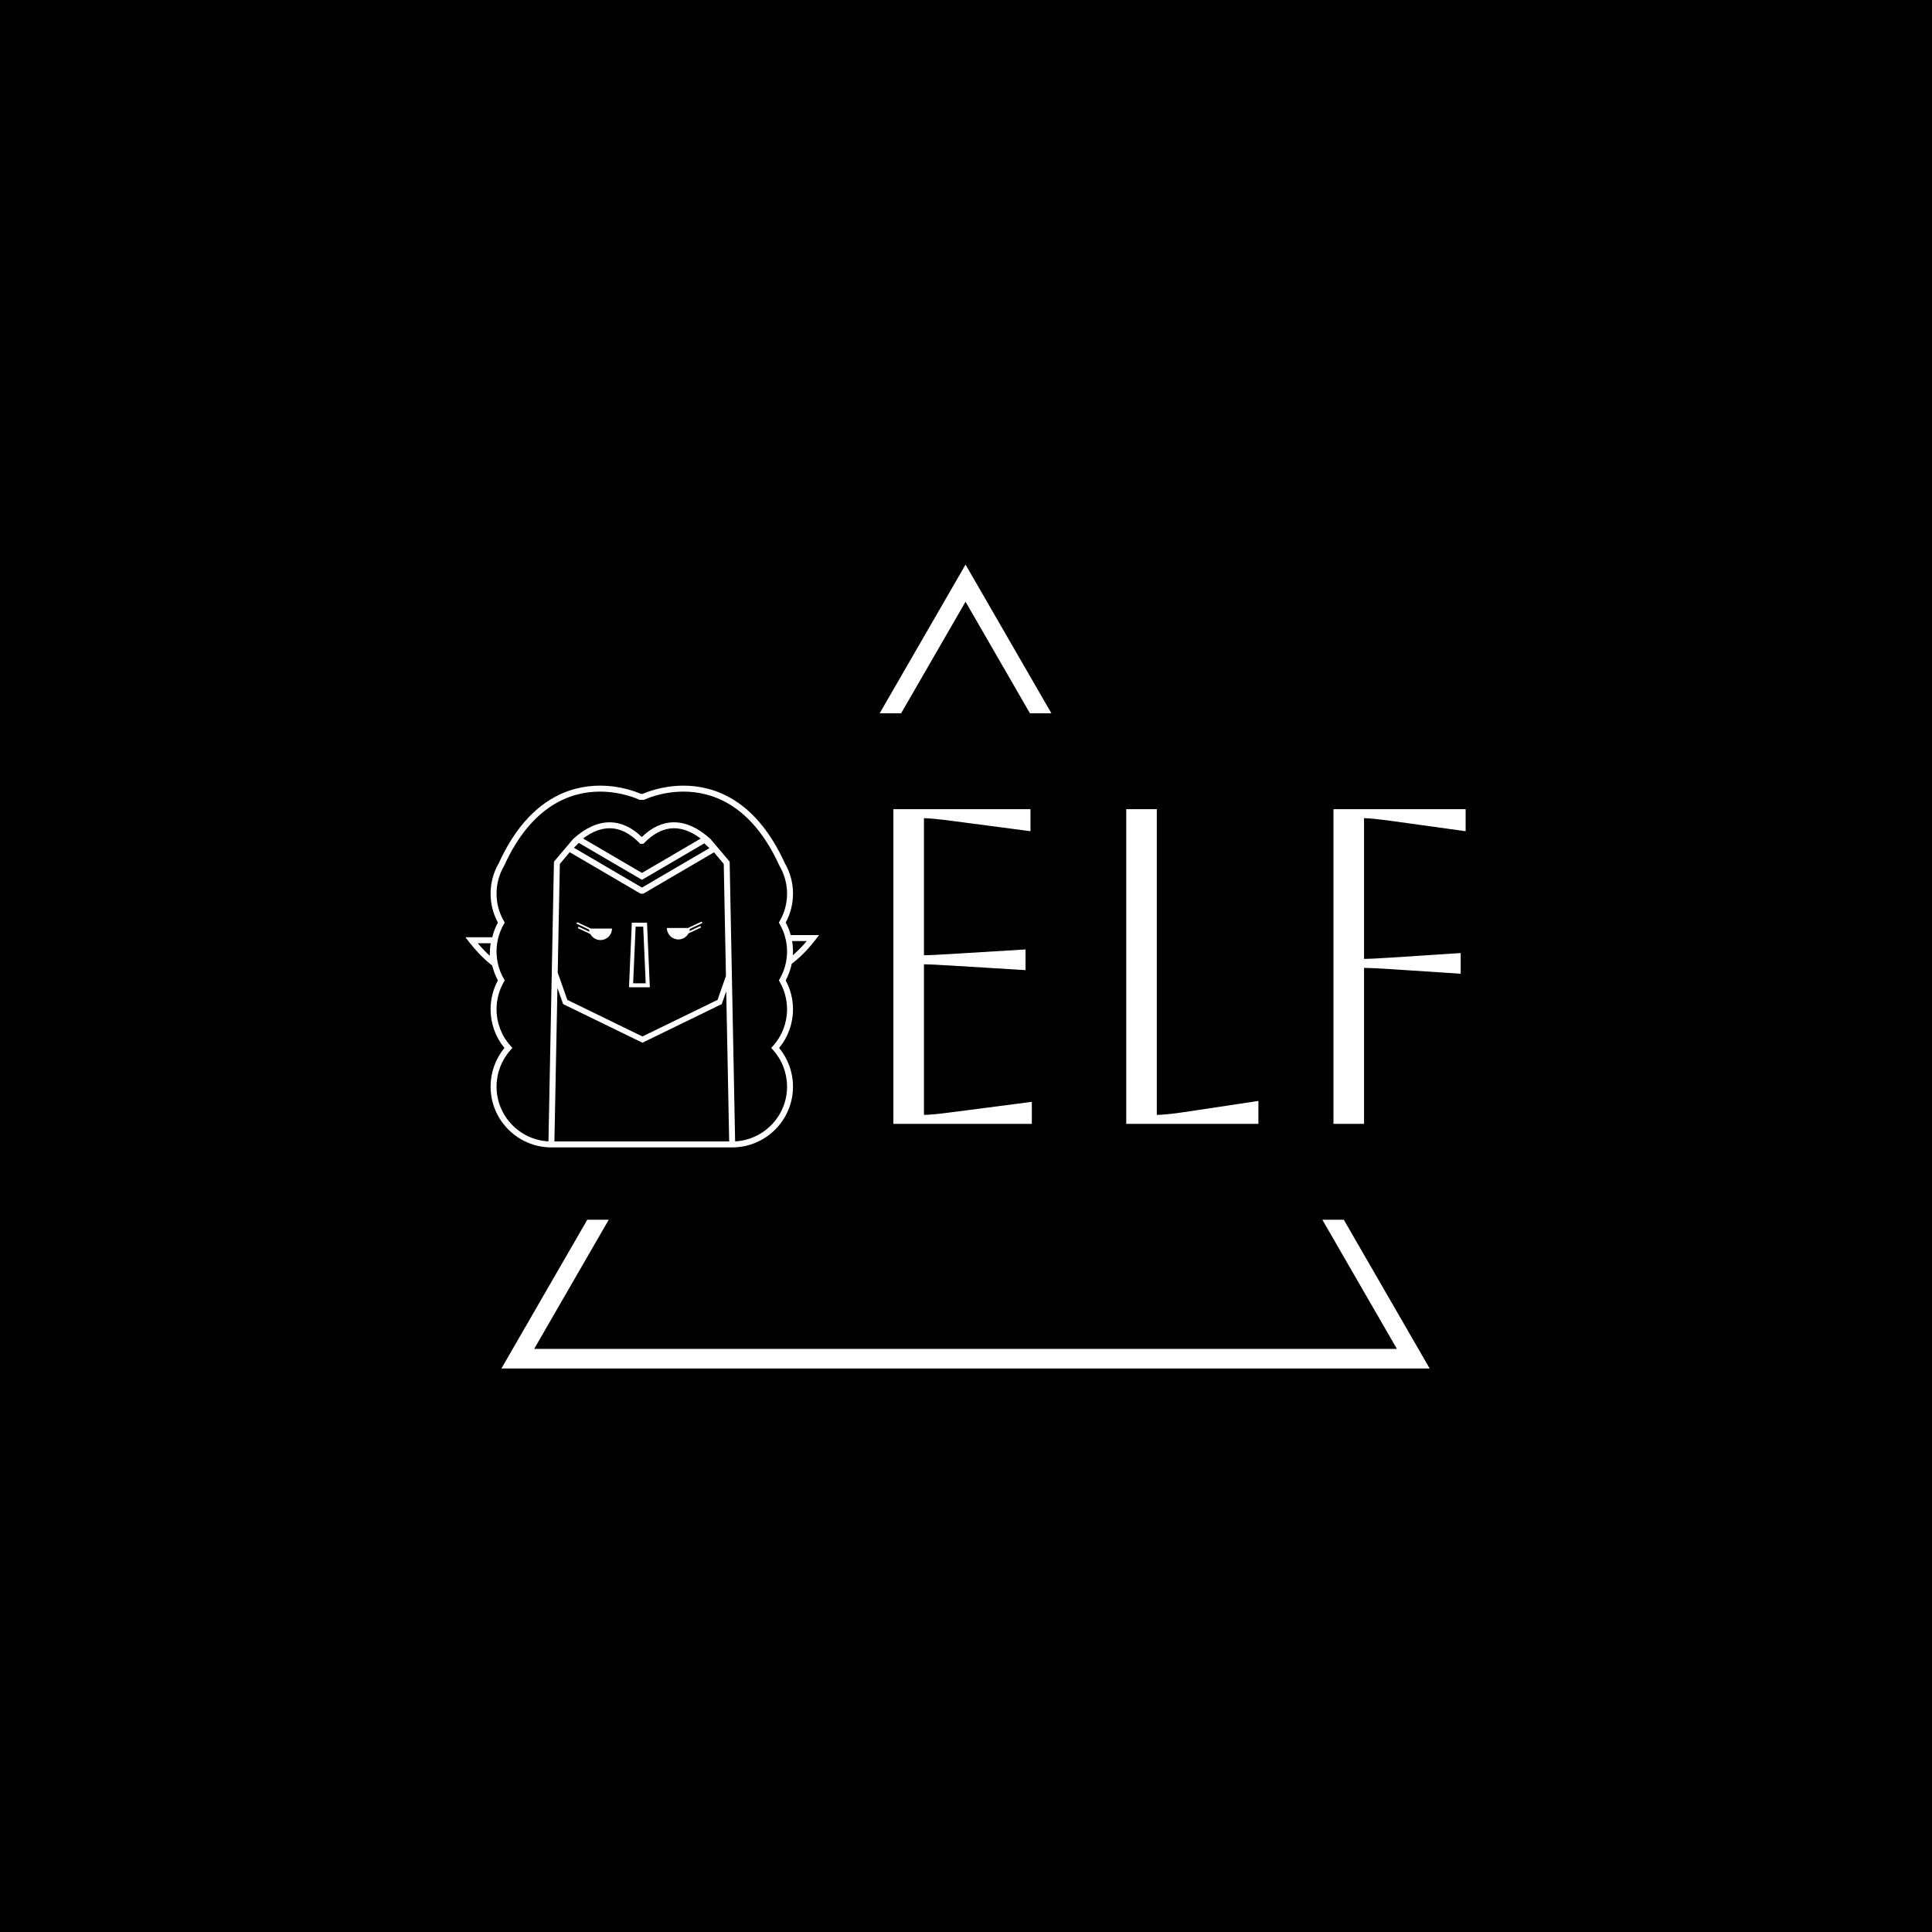 <svg xmlns="http://www.w3.org/2000/svg" version="1.1" xmlns:xlink="http://www.w3.org/1999/xlink" xmlns:svgjs="http://svgjs.dev/svgjs" width="1500" height="1500" viewBox="0 0 1500 1500"><rect width="1500" height="1500" fill="#000000"></rect><g transform="matrix(0.667,0,0,0.667,249.394,438.586)"><svg viewBox="0 0 396 247" data-background-color="#ffffff" preserveAspectRatio="xMidYMid meet" height="935" width="1500" xmlns="http://www.w3.org/2000/svg" xmlns:xlink="http://www.w3.org/1999/xlink"><g id="tight-bounds" transform="matrix(1,0,0,1,0.24,-0.1)"><svg viewBox="0 0 395.52 247.2" height="247.2" width="395.52"><g><svg></svg></g><g><svg viewBox="0 0 395.52 247.2" height="247.2" width="395.52"><g><path d="M55.039 247.2l26.403-45.732h6.597l-22.924 39.706h265.29l-22.924-39.706 6.597 0 26.403 45.732zM197.76 0l26.403 45.732-6.596 0-19.807-34.306-19.807 34.306-6.596 0z" fill="#ffffff" fill-rule="nonzero" stroke="none" stroke-width="1" stroke-linecap="butt" stroke-linejoin="miter" stroke-miterlimit="10" stroke-dasharray="" stroke-dashoffset="0" font-family="none" font-weight="none" font-size="none" text-anchor="none" style="mix-blend-mode: normal" data-fill-palette-color="tertiary"></path></g><g transform="matrix(1,0,0,1,43.982,67.98)"><svg viewBox="0 0 307.556 111.24" height="111.24" width="307.556"><g><svg viewBox="0 0 353.579 127.886" height="111.24" width="307.556"><g transform="matrix(1,0,0,1,151.281,8.323)"><svg viewBox="0 0 202.298 111.24" height="111.24" width="202.298"><g id="textblocktransform"><svg viewBox="0 0 202.298 111.24" height="111.24" width="202.298" id="textblock"><g><svg viewBox="0 0 202.298 111.24" height="111.24" width="202.298"><g transform="matrix(1,0,0,1,0,0)"><svg width="202.298" viewBox="6.5 -35 63.65 35" height="111.24" data-palette-color="#294b29"><path d="M21.9 0L6.5 0 6.5-35 21.75-35 21.75-32.55 13-33.7Q10.7-34 9.9-34L9.9-34 9.9-18.75Q10.55-18.75 13-18.9L13-18.9 21.2-19.4 21.2-17.1 13-17.6Q10.55-17.75 9.9-17.75L9.9-17.75 9.9-1Q10.8-1 13.05-1.3L13.05-1.3 21.9-2.45 21.9 0ZM32.4 0L32.4-35 35.8-35 35.8-1Q36.75-1 38.8-1.3L38.8-1.3 47.1-2.55 47.1 0 32.4 0ZM58.85 0L55.45 0 55.45-35 70.15-35 70.15-32.55 61.85-33.7Q59.6-34 58.85-34L58.85-34 58.85-18.35Q59.65-18.35 61.95-18.5L61.95-18.5 69.6-19 69.6-16.7 61.95-17.2Q59.65-17.35 58.85-17.35L58.85-17.35 58.85 0Z" opacity="1" transform="matrix(1,0,0,1,0,0)" fill="#ffffff" class="wordmark-text-0" data-fill-palette-color="primary" id="text-0"></path></svg></g></svg></g></svg></g></svg></g><g><svg viewBox="0 0 125.02 127.886" height="127.886" width="125.02"><g><svg xmlns="http://www.w3.org/2000/svg" xmlns:xlink="http://www.w3.org/1999/xlink" version="1.1" x="0" y="0" viewBox="4.373 3.328 91.253 93.345" enable-background="new 0 0 100 100" xml:space="preserve" height="127.886" width="125.02" class="icon-icon-0" data-fill-palette-color="accent" id="icon-0"><g fill="#294b29" data-fill-palette-color="accent"><path fill="#ffffff" d="M33.169 39.007l3.089 1.449c0.017 0.198 0.053 0.39 0.105 0.573l-2.67-1.252c-0.105-0.05-0.231-0.004-0.282 0.102-0.05 0.106-0.003 0.232 0.103 0.282l3.085 1.448c0.5 0.93 1.482 1.564 2.613 1.564 1.639 0 2.969-1.329 2.969-2.968h-5.463l-3.368-1.581c-0.105-0.049-0.232-0.005-0.282 0.102C33.017 38.831 33.063 38.957 33.169 39.007z" data-fill-palette-color="accent"></path><path fill="#ffffff" d="M59.312 43.013c1.132 0 2.113-0.632 2.615-1.563l3.083-1.447c0.106-0.05 0.152-0.176 0.103-0.282-0.05-0.105-0.177-0.151-0.282-0.102l-2.67 1.253c0.055-0.184 0.091-0.376 0.106-0.574l3.088-1.447c0.106-0.051 0.152-0.178 0.102-0.282-0.049-0.107-0.175-0.152-0.282-0.102l-3.368 1.581h-5.462C56.345 41.686 57.674 43.013 59.312 43.013z" data-fill-palette-color="accent"></path><path fill="#ffffff" d="M51.222 38.687h-3.919l-0.73 16.673h5.379L51.222 38.687zM47.643 54.334l0.641-14.624h1.958l0.642 14.624H47.643z" data-fill-palette-color="accent"></path><path fill="#ffffff" d="M88.312 41.891C88 40.77 87.564 39.686 87.01 38.658c1.233-2.28 1.885-4.851 1.885-7.46 0-1.352-0.173-2.693-0.515-3.992-0.357-1.365-0.901-2.678-1.614-3.9C79.245 6.797 68.419 3.328 60.655 3.328c-5.527 0-9.668 1.73-10.544 2.127h-0.471c-0.875-0.396-5.016-2.127-10.543-2.127-7.764 0-18.591 3.469-26.109 19.978-0.713 1.223-1.258 2.536-1.615 3.9-0.342 1.299-0.514 2.643-0.514 3.992 0 2.61 0.65 5.18 1.884 7.46-0.647 1.197-1.132 2.473-1.449 3.793H4.373l0.957 1.237c1.04 1.345 3.177 3.905 5.815 5.95l0.139 0.109c0.318 1.333 0.806 2.622 1.459 3.831-1.233 2.281-1.884 4.85-1.884 7.459 0 3.656 1.265 7.168 3.578 9.975-2.313 2.805-3.578 6.32-3.578 9.973 0 8.65 7.037 15.688 15.688 15.688h0.751 45.153 0.754c8.649 0 15.688-7.037 15.688-15.688 0-3.652-1.268-7.168-3.579-9.973 2.312-2.807 3.579-6.318 3.579-9.975 0-2.609-0.651-5.178-1.885-7.459 0.727-1.344 1.248-2.791 1.558-4.284 2.757-2.068 4.996-4.733 6.104-6.165l0.956-1.238H88.312zM7.545 43.987h3.335c-0.15 0.875-0.224 1.761-0.224 2.652 0 0.198 0.003 0.397 0.011 0.594C9.428 46.118 8.358 44.947 7.545 43.987zM27.329 95.135l0.775-39.625 1.471 4.184 20.463 9.965 20.467-9.965 1.16-3.303 0.758 38.744H27.329zM28.731 23.515l2.549-3.01 18.288 10.697h0.709l18.226-10.662 2.519 2.975 0.565 28.922-2.167 6.17-19.382 9.439-19.379-9.439-2.479-7.049L28.731 23.515zM33.622 18.092l16.3 9.536 16.081-9.406c0.473 0.424 0.918 0.834 1.328 1.226L49.922 29.631 32.37 19.363C32.79 18.913 33.208 18.489 33.622 18.092zM49.922 25.85l-15.198-8.893c2.334-1.749 4.633-2.637 6.855-2.637 2.633 0 5.206 1.269 7.648 3.772l0.225 0.233H50.3l0.226-0.233c2.44-2.504 5.016-3.772 7.648-3.772 2.235 0 4.549 0.898 6.895 2.668L49.922 25.85zM87.358 61.037c0 3.5-1.289 6.861-3.627 9.461l-0.462 0.514 0.462 0.514c2.338 2.6 3.627 5.959 3.627 9.459 0 7.553-5.945 13.74-13.4 14.133l-1.412-72.179-4.93-5.821-0.071-0.074c-3.135-2.825-6.287-4.258-9.371-4.258-2.897 0-5.685 1.273-8.299 3.79-2.611-2.517-5.399-3.79-8.296-3.79-3.084 0-6.237 1.433-9.371 4.258l-5.001 5.896-1.414 72.179c-7.454-0.393-13.397-6.58-13.397-14.133 0-3.5 1.287-6.859 3.627-9.459l0.461-0.514-0.461-0.514c-2.34-2.6-3.627-5.961-3.627-9.461 0-2.486 0.653-4.934 1.894-7.076l0.222-0.383-0.222-0.385c-1.24-2.139-1.894-4.587-1.894-7.075 0-2.487 0.653-4.934 1.894-7.075l0.222-0.385-0.222-0.385c-1.24-2.14-1.894-4.587-1.894-7.075 0-1.219 0.155-2.431 0.463-3.603 0.325-1.242 0.82-2.436 1.474-3.547l0.036-0.071C21.551 8.18 31.78 4.865 39.098 4.865c5.738 0 9.997 2.028 10.038 2.049l0.158 0.078h1.164l0.159-0.078c0.041-0.021 4.278-2.049 10.038-2.049 7.316 0 17.547 3.315 24.728 19.113l0.038 0.071c0.651 1.111 1.149 2.305 1.474 3.547 0.308 1.17 0.464 2.384 0.464 3.603 0 2.488-0.655 4.934-1.894 7.075l-0.223 0.385 0.223 0.385c1.234 2.134 1.889 4.572 1.893 7.051-0.001 0.876-0.085 1.76-0.248 2.625l-0.077 0.414c-0.31 1.422-0.835 2.793-1.567 4.059l-0.223 0.385 0.223 0.383C86.703 56.104 87.358 58.551 87.358 61.037zM88.864 47.087c0.021-0.322 0.03-0.646 0.03-0.969 0-0.007-0.001-0.012-0.001-0.021 0-0.004 0.001-0.011 0.001-0.019 0-0.037-0.002-0.074-0.003-0.111-0.002-0.136-0.004-0.273-0.01-0.409-0.004-0.125-0.01-0.248-0.017-0.37-0.002-0.033-0.003-0.065-0.006-0.097-0.036-0.558-0.096-1.113-0.188-1.664h3.783C91.535 44.515 90.298 45.854 88.864 47.087z" data-fill-palette-color="accent"></path></g></svg></g></svg></g></svg></g></svg></g></svg></g><defs></defs></svg><rect width="395.52" height="247.2" fill="none" stroke="none" visibility="hidden"></rect></g></svg></g></svg>